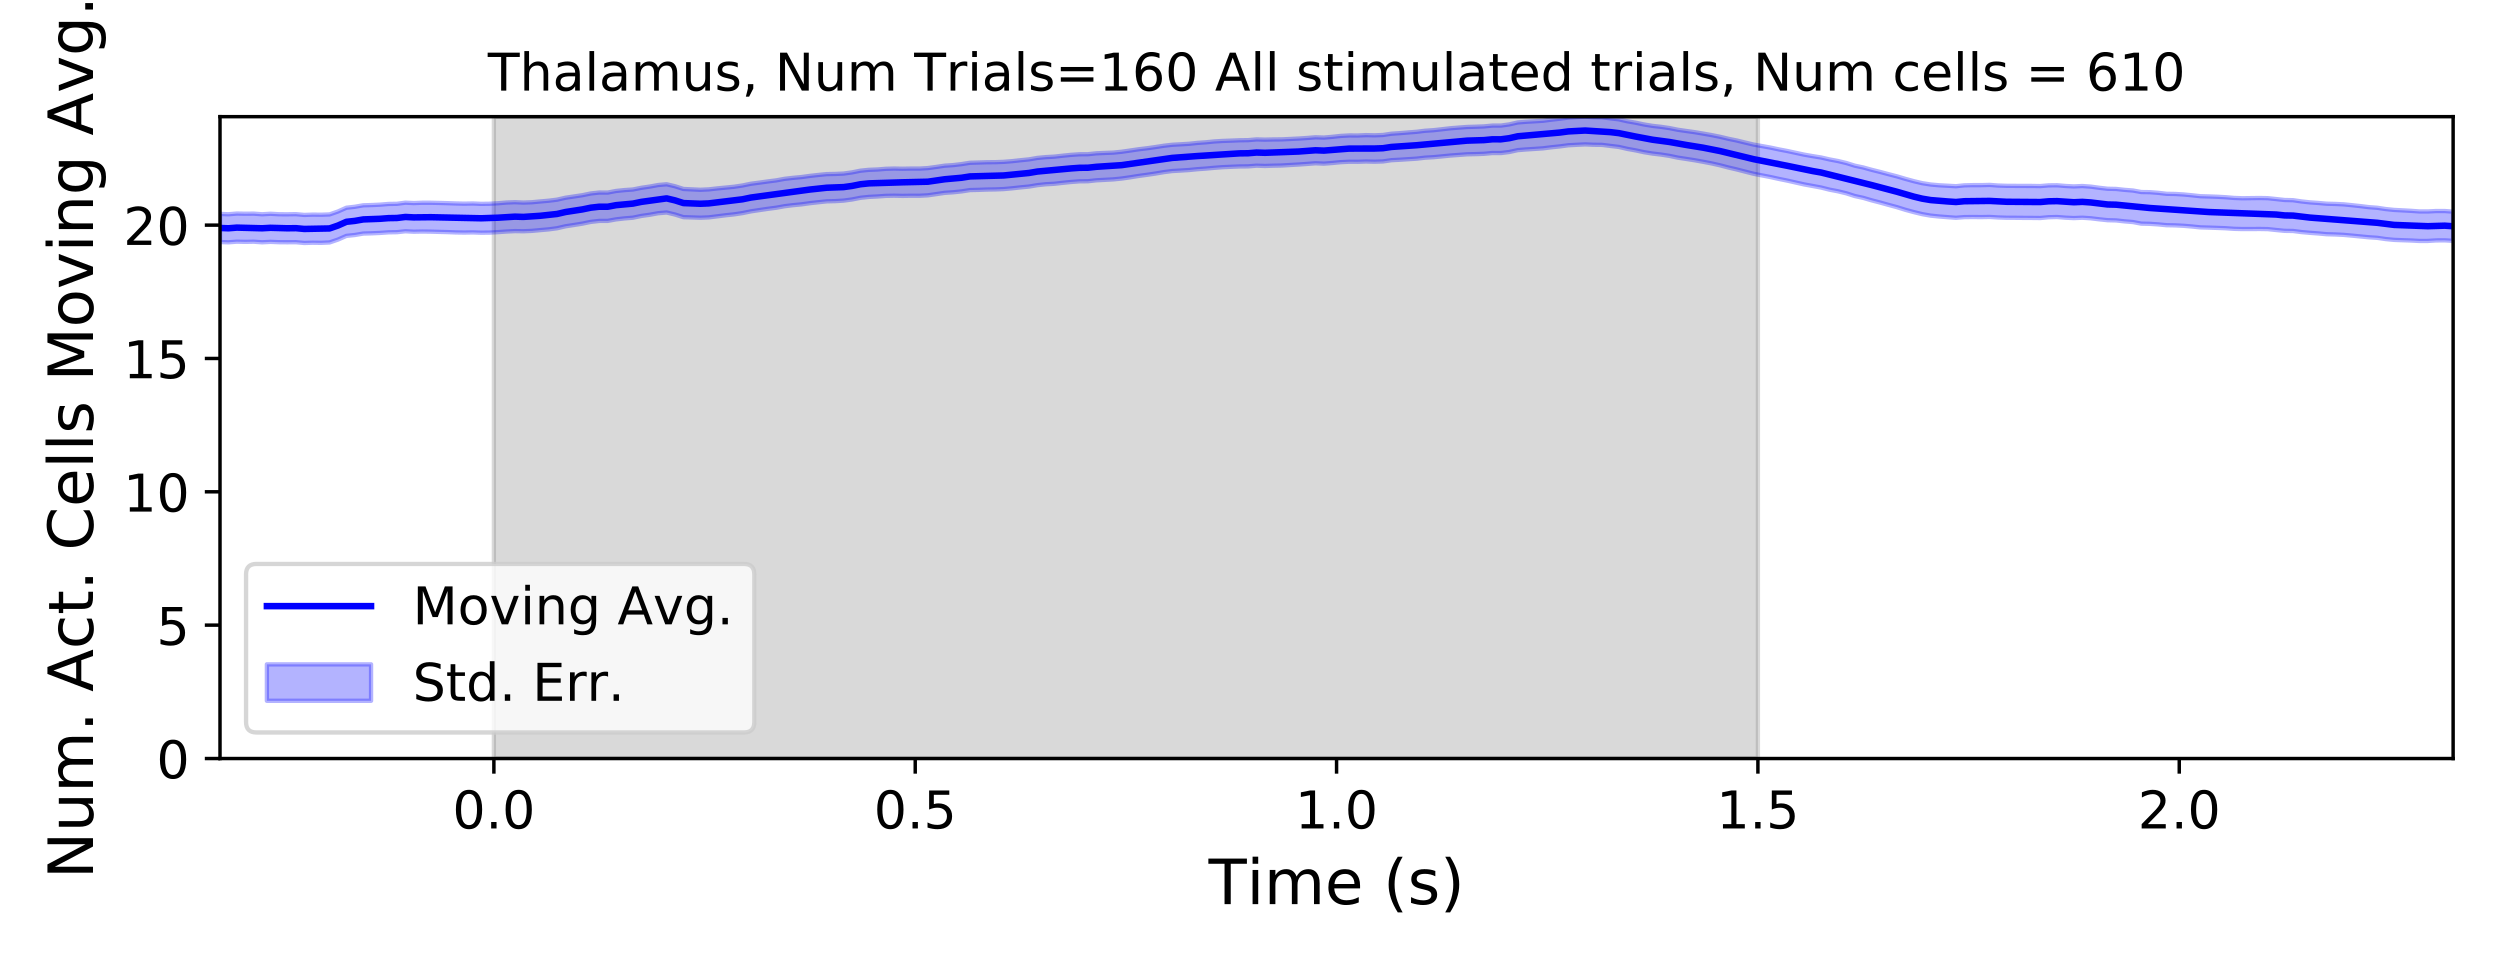 <?xml version="1.0" encoding="utf-8" standalone="no"?>
<!DOCTYPE svg PUBLIC "-//W3C//DTD SVG 1.1//EN"
  "http://www.w3.org/Graphics/SVG/1.1/DTD/svg11.dtd">
<!-- Created with matplotlib (https://matplotlib.org/) -->
<svg height="223.2pt" version="1.1" viewBox="0 0 576 223.2" width="576pt" xmlns="http://www.w3.org/2000/svg" xmlns:xlink="http://www.w3.org/1999/xlink">
 <defs>
  <style type="text/css">
*{stroke-linecap:butt;stroke-linejoin:round;}
  </style>
 </defs>
 <g id="figure_1">
  <g id="patch_1">
   <path d="M 0 223.2 
L 576 223.2 
L 576 0 
L 0 0 
z
" style="fill:#ffffff;"/>
  </g>
  <g id="axes_1">
   <g id="patch_2">
    <path d="M 50.69 174.76 
L 565.2 174.76 
L 565.2 26.88 
L 50.69 26.88 
z
" style="fill:#ffffff;"/>
   </g>
   <g id="PolyCollection_1">
    <defs>
     <path d="M 113.79 -48.44 
L 113.79 -196.32 
L 405.022 -196.32 
L 405.022 -48.44 
L 405.022 -48.44 
L 113.79 -48.44 
z
" id="mb8260c39aa" style="stroke:#808080;stroke-opacity:0.3;"/>
    </defs>
    <g clip-path="url(#p4aa9db314b)">
     <use style="fill:#808080;fill-opacity:0.3;stroke:#808080;stroke-opacity:0.3;" x="0" xlink:href="#mb8260c39aa" y="223.2"/>
    </g>
   </g>
   <g id="PolyCollection_2">
    <defs>
     <path d="M 50.69 -173.914 
L 50.69 -167.435 
L 52.632 -167.37 
L 54.573 -167.52 
L 56.515 -167.475 
L 58.456 -167.513 
L 60.398 -167.374 
L 62.339 -167.477 
L 64.281 -167.397 
L 66.222 -167.381 
L 68.164 -167.398 
L 70.105 -167.218 
L 72.047 -167.277 
L 73.989 -167.249 
L 75.93 -167.337 
L 77.872 -168.002 
L 79.813 -168.852 
L 81.755 -169.055 
L 83.696 -169.389 
L 85.638 -169.445 
L 87.579 -169.534 
L 89.521 -169.672 
L 91.462 -169.707 
L 93.404 -169.917 
L 95.346 -169.815 
L 97.287 -169.855 
L 99.229 -169.828 
L 101.17 -169.774 
L 103.112 -169.725 
L 105.053 -169.647 
L 106.995 -169.617 
L 108.936 -169.653 
L 110.878 -169.583 
L 112.82 -169.609 
L 114.761 -169.719 
L 116.703 -169.854 
L 118.644 -169.953 
L 120.586 -169.92 
L 122.527 -170.002 
L 124.469 -170.182 
L 126.41 -170.355 
L 128.352 -170.61 
L 130.293 -171.062 
L 132.235 -171.361 
L 134.177 -171.675 
L 136.118 -172.076 
L 138.06 -172.3 
L 140.001 -172.304 
L 141.943 -172.66 
L 143.884 -172.88 
L 145.826 -173.04 
L 147.767 -173.446 
L 149.709 -173.721 
L 151.65 -174.076 
L 153.592 -174.237 
L 155.534 -173.772 
L 157.475 -173.161 
L 159.417 -173.103 
L 161.358 -173.035 
L 163.3 -173.113 
L 165.241 -173.355 
L 167.183 -173.601 
L 169.124 -173.811 
L 171.066 -174.102 
L 173.007 -174.503 
L 174.949 -174.795 
L 176.891 -175.082 
L 178.832 -175.337 
L 180.774 -175.689 
L 182.715 -175.929 
L 184.657 -176.116 
L 186.598 -176.387 
L 188.54 -176.604 
L 190.481 -176.812 
L 192.423 -176.86 
L 194.364 -176.976 
L 196.306 -177.241 
L 198.248 -177.625 
L 200.189 -177.832 
L 202.131 -177.929 
L 204.072 -178.07 
L 206.014 -178.108 
L 207.955 -178.068 
L 209.897 -178.099 
L 211.838 -178.092 
L 213.78 -178.198 
L 215.722 -178.479 
L 217.663 -178.767 
L 219.605 -178.9 
L 221.546 -179.104 
L 223.488 -179.407 
L 225.429 -179.454 
L 227.371 -179.527 
L 229.312 -179.557 
L 231.254 -179.636 
L 233.195 -179.814 
L 235.137 -180.028 
L 237.079 -180.215 
L 239.02 -180.539 
L 240.962 -180.75 
L 242.903 -180.856 
L 244.845 -181.076 
L 246.786 -181.274 
L 248.728 -181.422 
L 250.669 -181.444 
L 252.611 -181.659 
L 254.552 -181.763 
L 256.494 -181.868 
L 258.436 -182.065 
L 260.377 -182.345 
L 262.319 -182.659 
L 264.26 -182.922 
L 266.202 -183.21 
L 268.143 -183.542 
L 270.085 -183.794 
L 272.026 -183.903 
L 273.968 -184.026 
L 275.909 -184.22 
L 277.851 -184.358 
L 279.793 -184.536 
L 281.734 -184.683 
L 283.676 -184.769 
L 285.617 -184.849 
L 287.559 -184.867 
L 289.5 -185.027 
L 291.442 -184.961 
L 293.383 -185.024 
L 295.325 -185.065 
L 297.266 -185.185 
L 299.208 -185.295 
L 301.15 -185.432 
L 303.091 -185.583 
L 305.033 -185.496 
L 306.974 -185.646 
L 308.916 -185.837 
L 310.857 -185.936 
L 312.799 -185.922 
L 314.74 -185.99 
L 316.682 -185.939 
L 318.624 -186.003 
L 320.565 -186.291 
L 322.507 -186.393 
L 324.448 -186.52 
L 326.39 -186.645 
L 328.331 -186.867 
L 330.273 -186.983 
L 332.214 -187.167 
L 334.156 -187.361 
L 336.097 -187.503 
L 338.039 -187.65 
L 339.981 -187.691 
L 341.922 -187.763 
L 343.864 -187.948 
L 345.805 -187.936 
L 347.747 -188.182 
L 349.688 -188.61 
L 351.63 -188.767 
L 353.571 -188.889 
L 355.513 -189.023 
L 357.454 -189.268 
L 359.396 -189.47 
L 361.338 -189.73 
L 363.279 -189.836 
L 365.221 -189.931 
L 367.162 -189.843 
L 369.104 -189.823 
L 371.045 -189.577 
L 372.987 -189.344 
L 374.928 -188.897 
L 376.87 -188.548 
L 378.811 -188.131 
L 380.753 -187.817 
L 382.695 -187.588 
L 384.636 -187.286 
L 386.578 -186.876 
L 388.519 -186.58 
L 390.461 -186.276 
L 392.402 -185.924 
L 394.344 -185.549 
L 396.285 -185.116 
L 398.227 -184.606 
L 400.168 -184.154 
L 402.11 -183.651 
L 404.052 -183.158 
L 405.993 -182.78 
L 407.935 -182.402 
L 409.876 -181.973 
L 411.818 -181.579 
L 413.759 -181.142 
L 415.701 -180.704 
L 417.642 -180.351 
L 419.584 -179.988 
L 421.526 -179.501 
L 423.467 -179.13 
L 425.409 -178.657 
L 427.35 -178.033 
L 429.292 -177.609 
L 431.233 -177.04 
L 433.175 -176.535 
L 435.116 -175.995 
L 437.058 -175.471 
L 438.999 -174.863 
L 440.941 -174.335 
L 442.883 -173.86 
L 444.824 -173.519 
L 446.766 -173.319 
L 448.707 -173.168 
L 450.649 -173.02 
L 452.59 -173.175 
L 454.532 -173.2 
L 456.473 -173.179 
L 458.415 -173.216 
L 460.356 -173.095 
L 462.298 -173.029 
L 464.24 -173.021 
L 466.181 -173.002 
L 468.123 -172.991 
L 470.064 -172.969 
L 472.006 -173.148 
L 473.947 -173.199 
L 475.889 -173.042 
L 477.83 -172.955 
L 479.772 -173.035 
L 481.713 -172.907 
L 483.655 -172.673 
L 485.597 -172.465 
L 487.538 -172.415 
L 489.48 -172.201 
L 491.421 -172.042 
L 493.363 -171.673 
L 495.304 -171.63 
L 497.246 -171.5 
L 499.187 -171.312 
L 501.129 -171.275 
L 503.07 -171.177 
L 505.012 -171.015 
L 506.954 -170.813 
L 508.895 -170.757 
L 510.837 -170.691 
L 512.778 -170.615 
L 514.72 -170.478 
L 516.661 -170.426 
L 518.603 -170.426 
L 520.544 -170.445 
L 522.486 -170.411 
L 524.428 -170.205 
L 526.369 -170.014 
L 528.311 -169.983 
L 530.252 -169.733 
L 532.194 -169.557 
L 534.135 -169.415 
L 536.077 -169.234 
L 538.018 -169.179 
L 539.96 -169.087 
L 541.901 -168.91 
L 543.843 -168.721 
L 545.785 -168.53 
L 547.726 -168.403 
L 549.668 -168.119 
L 551.609 -167.93 
L 553.551 -167.854 
L 555.492 -167.788 
L 557.434 -167.681 
L 559.375 -167.688 
L 561.317 -167.809 
L 563.258 -167.826 
L 565.2 -167.71 
L 565.2 -174.432 
L 565.2 -174.432 
L 563.258 -174.581 
L 561.317 -174.584 
L 559.375 -174.479 
L 557.434 -174.485 
L 555.492 -174.626 
L 553.551 -174.732 
L 551.609 -174.833 
L 549.668 -175.033 
L 547.726 -175.328 
L 545.785 -175.473 
L 543.843 -175.712 
L 541.901 -175.924 
L 539.96 -176.124 
L 538.018 -176.215 
L 536.077 -176.266 
L 534.135 -176.441 
L 532.194 -176.577 
L 530.252 -176.791 
L 528.311 -177.077 
L 526.369 -177.121 
L 524.428 -177.335 
L 522.486 -177.541 
L 520.544 -177.579 
L 518.603 -177.55 
L 516.661 -177.523 
L 514.72 -177.597 
L 512.778 -177.762 
L 510.837 -177.869 
L 508.895 -177.939 
L 506.954 -177.996 
L 505.012 -178.209 
L 503.07 -178.398 
L 501.129 -178.513 
L 499.187 -178.548 
L 497.246 -178.774 
L 495.304 -178.925 
L 493.363 -178.953 
L 491.421 -179.306 
L 489.48 -179.458 
L 487.538 -179.668 
L 485.597 -179.713 
L 483.655 -179.936 
L 481.713 -180.202 
L 479.772 -180.342 
L 477.83 -180.251 
L 475.889 -180.351 
L 473.947 -180.516 
L 472.006 -180.492 
L 470.064 -180.327 
L 468.123 -180.361 
L 466.181 -180.363 
L 464.24 -180.377 
L 462.298 -180.391 
L 460.356 -180.454 
L 458.415 -180.599 
L 456.473 -180.545 
L 454.532 -180.546 
L 452.59 -180.498 
L 450.649 -180.296 
L 448.707 -180.409 
L 446.766 -180.514 
L 444.824 -180.69 
L 442.883 -180.996 
L 440.941 -181.457 
L 438.999 -181.989 
L 437.058 -182.567 
L 435.116 -183.07 
L 433.175 -183.588 
L 431.233 -184.075 
L 429.292 -184.613 
L 427.35 -185.026 
L 425.409 -185.635 
L 423.467 -186.102 
L 421.526 -186.467 
L 419.584 -186.913 
L 417.642 -187.226 
L 415.701 -187.568 
L 413.759 -187.985 
L 411.818 -188.402 
L 409.876 -188.774 
L 407.935 -189.19 
L 405.993 -189.538 
L 404.052 -189.888 
L 402.11 -190.349 
L 400.168 -190.823 
L 398.227 -191.223 
L 396.285 -191.687 
L 394.344 -192.076 
L 392.402 -192.422 
L 390.461 -192.748 
L 388.519 -193.02 
L 386.578 -193.303 
L 384.636 -193.692 
L 382.695 -193.979 
L 380.753 -194.196 
L 378.811 -194.516 
L 376.87 -194.926 
L 374.928 -195.261 
L 372.987 -195.706 
L 371.045 -195.937 
L 369.104 -196.185 
L 367.162 -196.206 
L 365.221 -196.32 
L 363.279 -196.224 
L 361.338 -196.114 
L 359.396 -195.85 
L 357.454 -195.631 
L 355.513 -195.379 
L 353.571 -195.256 
L 351.63 -195.146 
L 349.688 -194.989 
L 347.747 -194.54 
L 345.805 -194.265 
L 343.864 -194.267 
L 341.922 -194.077 
L 339.981 -194.005 
L 338.039 -193.947 
L 336.097 -193.803 
L 334.156 -193.646 
L 332.214 -193.419 
L 330.273 -193.204 
L 328.331 -193.074 
L 326.39 -192.834 
L 324.448 -192.682 
L 322.507 -192.522 
L 320.565 -192.392 
L 318.624 -192.097 
L 316.682 -192.022 
L 314.74 -192.068 
L 312.799 -191.978 
L 310.857 -191.993 
L 308.916 -191.885 
L 306.974 -191.674 
L 305.033 -191.503 
L 303.091 -191.57 
L 301.15 -191.408 
L 299.208 -191.28 
L 297.266 -191.183 
L 295.325 -191.088 
L 293.383 -191.073 
L 291.442 -191.028 
L 289.5 -191.083 
L 287.559 -190.911 
L 285.617 -190.883 
L 283.676 -190.801 
L 281.734 -190.731 
L 279.793 -190.612 
L 277.851 -190.416 
L 275.909 -190.279 
L 273.968 -190.07 
L 272.026 -189.954 
L 270.085 -189.845 
L 268.143 -189.618 
L 266.202 -189.315 
L 264.26 -189.039 
L 262.319 -188.806 
L 260.377 -188.518 
L 258.436 -188.237 
L 256.494 -188.038 
L 254.552 -187.964 
L 252.611 -187.878 
L 250.669 -187.669 
L 248.728 -187.655 
L 246.786 -187.523 
L 244.845 -187.325 
L 242.903 -187.107 
L 240.962 -187 
L 239.02 -186.816 
L 237.079 -186.479 
L 235.137 -186.286 
L 233.195 -186.069 
L 231.254 -185.91 
L 229.312 -185.837 
L 227.371 -185.821 
L 225.429 -185.755 
L 223.488 -185.698 
L 221.546 -185.389 
L 219.605 -185.158 
L 217.663 -185.031 
L 215.722 -184.739 
L 213.78 -184.475 
L 211.838 -184.357 
L 209.897 -184.362 
L 207.955 -184.323 
L 206.014 -184.364 
L 204.072 -184.307 
L 202.131 -184.147 
L 200.189 -184.071 
L 198.248 -183.873 
L 196.306 -183.481 
L 194.364 -183.21 
L 192.423 -183.123 
L 190.481 -183.084 
L 188.54 -182.891 
L 186.598 -182.672 
L 184.657 -182.406 
L 182.715 -182.223 
L 180.774 -181.999 
L 178.832 -181.641 
L 176.891 -181.392 
L 174.949 -181.121 
L 173.007 -180.866 
L 171.066 -180.462 
L 169.124 -180.171 
L 167.183 -179.978 
L 165.241 -179.79 
L 163.3 -179.566 
L 161.358 -179.478 
L 159.417 -179.568 
L 157.475 -179.66 
L 155.534 -180.285 
L 153.592 -180.745 
L 151.65 -180.573 
L 149.709 -180.215 
L 147.767 -179.931 
L 145.826 -179.54 
L 143.884 -179.403 
L 141.943 -179.203 
L 140.001 -178.828 
L 138.06 -178.843 
L 136.118 -178.624 
L 134.177 -178.225 
L 132.235 -177.932 
L 130.293 -177.642 
L 128.352 -177.197 
L 126.41 -176.956 
L 124.469 -176.783 
L 122.527 -176.601 
L 120.586 -176.528 
L 118.644 -176.616 
L 116.703 -176.538 
L 114.761 -176.371 
L 112.82 -176.261 
L 110.878 -176.232 
L 108.936 -176.318 
L 106.995 -176.277 
L 105.053 -176.322 
L 103.112 -176.39 
L 101.17 -176.445 
L 99.229 -176.489 
L 97.287 -176.491 
L 95.346 -176.412 
L 93.404 -176.507 
L 91.462 -176.243 
L 89.521 -176.211 
L 87.579 -176.048 
L 85.638 -175.956 
L 83.696 -175.9 
L 81.755 -175.559 
L 79.813 -175.341 
L 77.872 -174.473 
L 75.93 -173.795 
L 73.989 -173.727 
L 72.047 -173.75 
L 70.105 -173.68 
L 68.164 -173.861 
L 66.222 -173.827 
L 64.281 -173.838 
L 62.339 -173.949 
L 60.398 -173.832 
L 58.456 -173.978 
L 56.515 -173.957 
L 54.573 -173.998 
L 52.632 -173.833 
L 50.69 -173.914 
z
" id="m2d5a77f009" style="stroke:#0000ff;stroke-opacity:0.3;"/>
    </defs>
    <g clip-path="url(#p4aa9db314b)">
     <use style="fill:#0000ff;fill-opacity:0.3;stroke:#0000ff;stroke-opacity:0.3;" x="0" xlink:href="#m2d5a77f009" y="223.2"/>
    </g>
   </g>
   <g id="matplotlib.axis_1">
    <g id="xtick_1">
     <g id="line2d_1">
      <defs>
       <path d="M 0 0 
L 0 3.5 
" id="md32559a241" style="stroke:#000000;stroke-width:0.8;"/>
      </defs>
      <g>
       <use style="stroke:#000000;stroke-width:0.8;" x="113.79" xlink:href="#md32559a241" y="174.76"/>
      </g>
     </g>
     <g id="text_1">
      <!-- 0.0 -->
      <defs>
       <path d="M 31.781 66.406 
Q 24.172 66.406 20.328 58.906 
Q 16.5 51.422 16.5 36.375 
Q 16.5 21.391 20.328 13.891 
Q 24.172 6.391 31.781 6.391 
Q 39.453 6.391 43.281 13.891 
Q 47.125 21.391 47.125 36.375 
Q 47.125 51.422 43.281 58.906 
Q 39.453 66.406 31.781 66.406 
z
M 31.781 74.219 
Q 44.047 74.219 50.516 64.516 
Q 56.984 54.828 56.984 36.375 
Q 56.984 17.969 50.516 8.266 
Q 44.047 -1.422 31.781 -1.422 
Q 19.531 -1.422 13.062 8.266 
Q 6.594 17.969 6.594 36.375 
Q 6.594 54.828 13.062 64.516 
Q 19.531 74.219 31.781 74.219 
z
" id="DejaVuSans-48"/>
       <path d="M 10.688 12.406 
L 21 12.406 
L 21 0 
L 10.688 0 
z
" id="DejaVuSans-46"/>
      </defs>
      <g transform="translate(104.248 190.878)scale(0.12 -0.12)">
       <use xlink:href="#DejaVuSans-48"/>
       <use x="63.623" xlink:href="#DejaVuSans-46"/>
       <use x="95.41" xlink:href="#DejaVuSans-48"/>
      </g>
     </g>
    </g>
    <g id="xtick_2">
     <g id="line2d_2">
      <g>
       <use style="stroke:#000000;stroke-width:0.8;" x="210.868" xlink:href="#md32559a241" y="174.76"/>
      </g>
     </g>
     <g id="text_2">
      <!-- 0.5 -->
      <defs>
       <path d="M 10.797 72.906 
L 49.516 72.906 
L 49.516 64.594 
L 19.828 64.594 
L 19.828 46.734 
Q 21.969 47.469 24.109 47.828 
Q 26.266 48.188 28.422 48.188 
Q 40.625 48.188 47.75 41.5 
Q 54.891 34.812 54.891 23.391 
Q 54.891 11.625 47.562 5.094 
Q 40.234 -1.422 26.906 -1.422 
Q 22.312 -1.422 17.547 -0.641 
Q 12.797 0.141 7.719 1.703 
L 7.719 11.625 
Q 12.109 9.234 16.797 8.062 
Q 21.484 6.891 26.703 6.891 
Q 35.156 6.891 40.078 11.328 
Q 45.016 15.766 45.016 23.391 
Q 45.016 31 40.078 35.438 
Q 35.156 39.891 26.703 39.891 
Q 22.75 39.891 18.812 39.016 
Q 14.891 38.141 10.797 36.281 
z
" id="DejaVuSans-53"/>
      </defs>
      <g transform="translate(201.326 190.878)scale(0.12 -0.12)">
       <use xlink:href="#DejaVuSans-48"/>
       <use x="63.623" xlink:href="#DejaVuSans-46"/>
       <use x="95.41" xlink:href="#DejaVuSans-53"/>
      </g>
     </g>
    </g>
    <g id="xtick_3">
     <g id="line2d_3">
      <g>
       <use style="stroke:#000000;stroke-width:0.8;" x="307.945" xlink:href="#md32559a241" y="174.76"/>
      </g>
     </g>
     <g id="text_3">
      <!-- 1.0 -->
      <defs>
       <path d="M 12.406 8.297 
L 28.516 8.297 
L 28.516 63.922 
L 10.984 60.406 
L 10.984 69.391 
L 28.422 72.906 
L 38.281 72.906 
L 38.281 8.297 
L 54.391 8.297 
L 54.391 0 
L 12.406 0 
z
" id="DejaVuSans-49"/>
      </defs>
      <g transform="translate(298.403 190.878)scale(0.12 -0.12)">
       <use xlink:href="#DejaVuSans-49"/>
       <use x="63.623" xlink:href="#DejaVuSans-46"/>
       <use x="95.41" xlink:href="#DejaVuSans-48"/>
      </g>
     </g>
    </g>
    <g id="xtick_4">
     <g id="line2d_4">
      <g>
       <use style="stroke:#000000;stroke-width:0.8;" x="405.022" xlink:href="#md32559a241" y="174.76"/>
      </g>
     </g>
     <g id="text_4">
      <!-- 1.5 -->
      <g transform="translate(395.48 190.878)scale(0.12 -0.12)">
       <use xlink:href="#DejaVuSans-49"/>
       <use x="63.623" xlink:href="#DejaVuSans-46"/>
       <use x="95.41" xlink:href="#DejaVuSans-53"/>
      </g>
     </g>
    </g>
    <g id="xtick_5">
     <g id="line2d_5">
      <g>
       <use style="stroke:#000000;stroke-width:0.8;" x="502.1" xlink:href="#md32559a241" y="174.76"/>
      </g>
     </g>
     <g id="text_5">
      <!-- 2.0 -->
      <defs>
       <path d="M 19.188 8.297 
L 53.609 8.297 
L 53.609 0 
L 7.328 0 
L 7.328 8.297 
Q 12.938 14.109 22.625 23.891 
Q 32.328 33.688 34.812 36.531 
Q 39.547 41.844 41.422 45.531 
Q 43.312 49.219 43.312 52.781 
Q 43.312 58.594 39.234 62.25 
Q 35.156 65.922 28.609 65.922 
Q 23.969 65.922 18.812 64.312 
Q 13.672 62.703 7.812 59.422 
L 7.812 69.391 
Q 13.766 71.781 18.938 73 
Q 24.125 74.219 28.422 74.219 
Q 39.75 74.219 46.484 68.547 
Q 53.219 62.891 53.219 53.422 
Q 53.219 48.922 51.531 44.891 
Q 49.859 40.875 45.406 35.406 
Q 44.188 33.984 37.641 27.219 
Q 31.109 20.453 19.188 8.297 
z
" id="DejaVuSans-50"/>
      </defs>
      <g transform="translate(492.558 190.878)scale(0.12 -0.12)">
       <use xlink:href="#DejaVuSans-50"/>
       <use x="63.623" xlink:href="#DejaVuSans-46"/>
       <use x="95.41" xlink:href="#DejaVuSans-48"/>
      </g>
     </g>
    </g>
    <g id="text_6">
     <!-- Time (s) -->
     <defs>
      <path d="M -0.297 72.906 
L 61.375 72.906 
L 61.375 64.594 
L 35.5 64.594 
L 35.5 0 
L 25.594 0 
L 25.594 64.594 
L -0.297 64.594 
z
" id="DejaVuSans-84"/>
      <path d="M 9.422 54.688 
L 18.406 54.688 
L 18.406 0 
L 9.422 0 
z
M 9.422 75.984 
L 18.406 75.984 
L 18.406 64.594 
L 9.422 64.594 
z
" id="DejaVuSans-105"/>
      <path d="M 52 44.188 
Q 55.375 50.25 60.062 53.125 
Q 64.75 56 71.094 56 
Q 79.641 56 84.281 50.016 
Q 88.922 44.047 88.922 33.016 
L 88.922 0 
L 79.891 0 
L 79.891 32.719 
Q 79.891 40.578 77.094 44.375 
Q 74.312 48.188 68.609 48.188 
Q 61.625 48.188 57.562 43.547 
Q 53.516 38.922 53.516 30.906 
L 53.516 0 
L 44.484 0 
L 44.484 32.719 
Q 44.484 40.625 41.703 44.406 
Q 38.922 48.188 33.109 48.188 
Q 26.219 48.188 22.156 43.531 
Q 18.109 38.875 18.109 30.906 
L 18.109 0 
L 9.078 0 
L 9.078 54.688 
L 18.109 54.688 
L 18.109 46.188 
Q 21.188 51.219 25.484 53.609 
Q 29.781 56 35.688 56 
Q 41.656 56 45.828 52.969 
Q 50 49.953 52 44.188 
z
" id="DejaVuSans-109"/>
      <path d="M 56.203 29.594 
L 56.203 25.203 
L 14.891 25.203 
Q 15.484 15.922 20.484 11.062 
Q 25.484 6.203 34.422 6.203 
Q 39.594 6.203 44.453 7.469 
Q 49.312 8.734 54.109 11.281 
L 54.109 2.781 
Q 49.266 0.734 44.188 -0.344 
Q 39.109 -1.422 33.891 -1.422 
Q 20.797 -1.422 13.156 6.188 
Q 5.516 13.812 5.516 26.812 
Q 5.516 40.234 12.766 48.109 
Q 20.016 56 32.328 56 
Q 43.359 56 49.781 48.891 
Q 56.203 41.797 56.203 29.594 
z
M 47.219 32.234 
Q 47.125 39.594 43.094 43.984 
Q 39.062 48.391 32.422 48.391 
Q 24.906 48.391 20.391 44.141 
Q 15.875 39.891 15.188 32.172 
z
" id="DejaVuSans-101"/>
      <path id="DejaVuSans-32"/>
      <path d="M 31 75.875 
Q 24.469 64.656 21.281 53.656 
Q 18.109 42.672 18.109 31.391 
Q 18.109 20.125 21.312 9.062 
Q 24.516 -2 31 -13.188 
L 23.188 -13.188 
Q 15.875 -1.703 12.234 9.375 
Q 8.594 20.453 8.594 31.391 
Q 8.594 42.281 12.203 53.312 
Q 15.828 64.359 23.188 75.875 
z
" id="DejaVuSans-40"/>
      <path d="M 44.281 53.078 
L 44.281 44.578 
Q 40.484 46.531 36.375 47.5 
Q 32.281 48.484 27.875 48.484 
Q 21.188 48.484 17.844 46.438 
Q 14.5 44.391 14.5 40.281 
Q 14.5 37.156 16.891 35.375 
Q 19.281 33.594 26.516 31.984 
L 29.594 31.297 
Q 39.156 29.25 43.188 25.516 
Q 47.219 21.781 47.219 15.094 
Q 47.219 7.469 41.188 3.016 
Q 35.156 -1.422 24.609 -1.422 
Q 20.219 -1.422 15.453 -0.562 
Q 10.688 0.297 5.422 2 
L 5.422 11.281 
Q 10.406 8.688 15.234 7.391 
Q 20.062 6.109 24.812 6.109 
Q 31.156 6.109 34.562 8.281 
Q 37.984 10.453 37.984 14.406 
Q 37.984 18.062 35.516 20.016 
Q 33.062 21.969 24.703 23.781 
L 21.578 24.516 
Q 13.234 26.266 9.516 29.906 
Q 5.812 33.547 5.812 39.891 
Q 5.812 47.609 11.281 51.797 
Q 16.75 56 26.812 56 
Q 31.781 56 36.172 55.266 
Q 40.578 54.547 44.281 53.078 
z
" id="DejaVuSans-115"/>
      <path d="M 8.016 75.875 
L 15.828 75.875 
Q 23.141 64.359 26.781 53.312 
Q 30.422 42.281 30.422 31.391 
Q 30.422 20.453 26.781 9.375 
Q 23.141 -1.703 15.828 -13.188 
L 8.016 -13.188 
Q 14.5 -2 17.703 9.062 
Q 20.906 20.125 20.906 31.391 
Q 20.906 42.672 17.703 53.656 
Q 14.5 64.656 8.016 75.875 
z
" id="DejaVuSans-41"/>
     </defs>
     <g transform="translate(278.45 208.315)scale(0.144 -0.144)">
      <use xlink:href="#DejaVuSans-84"/>
      <use x="61.037" xlink:href="#DejaVuSans-105"/>
      <use x="88.82" xlink:href="#DejaVuSans-109"/>
      <use x="186.232" xlink:href="#DejaVuSans-101"/>
      <use x="247.756" xlink:href="#DejaVuSans-32"/>
      <use x="279.543" xlink:href="#DejaVuSans-40"/>
      <use x="318.557" xlink:href="#DejaVuSans-115"/>
      <use x="370.656" xlink:href="#DejaVuSans-41"/>
     </g>
    </g>
   </g>
   <g id="matplotlib.axis_2">
    <g id="ytick_1">
     <g id="line2d_6">
      <defs>
       <path d="M 0 0 
L -3.5 0 
" id="madea5704c3" style="stroke:#000000;stroke-width:0.8;"/>
      </defs>
      <g>
       <use style="stroke:#000000;stroke-width:0.8;" x="50.69" xlink:href="#madea5704c3" y="174.76"/>
      </g>
     </g>
     <g id="text_7">
      <!-- 0 -->
      <g transform="translate(36.055 179.319)scale(0.12 -0.12)">
       <use xlink:href="#DejaVuSans-48"/>
      </g>
     </g>
    </g>
    <g id="ytick_2">
     <g id="line2d_7">
      <g>
       <use style="stroke:#000000;stroke-width:0.8;" x="50.69" xlink:href="#madea5704c3" y="144.037"/>
      </g>
     </g>
     <g id="text_8">
      <!-- 5 -->
      <g transform="translate(36.055 148.596)scale(0.12 -0.12)">
       <use xlink:href="#DejaVuSans-53"/>
      </g>
     </g>
    </g>
    <g id="ytick_3">
     <g id="line2d_8">
      <g>
       <use style="stroke:#000000;stroke-width:0.8;" x="50.69" xlink:href="#madea5704c3" y="113.314"/>
      </g>
     </g>
     <g id="text_9">
      <!-- 10 -->
      <g transform="translate(28.42 117.873)scale(0.12 -0.12)">
       <use xlink:href="#DejaVuSans-49"/>
       <use x="63.623" xlink:href="#DejaVuSans-48"/>
      </g>
     </g>
    </g>
    <g id="ytick_4">
     <g id="line2d_9">
      <g>
       <use style="stroke:#000000;stroke-width:0.8;" x="50.69" xlink:href="#madea5704c3" y="82.591"/>
      </g>
     </g>
     <g id="text_10">
      <!-- 15 -->
      <g transform="translate(28.42 87.151)scale(0.12 -0.12)">
       <use xlink:href="#DejaVuSans-49"/>
       <use x="63.623" xlink:href="#DejaVuSans-53"/>
      </g>
     </g>
    </g>
    <g id="ytick_5">
     <g id="line2d_10">
      <g>
       <use style="stroke:#000000;stroke-width:0.8;" x="50.69" xlink:href="#madea5704c3" y="51.869"/>
      </g>
     </g>
     <g id="text_11">
      <!-- 20 -->
      <g transform="translate(28.42 56.428)scale(0.12 -0.12)">
       <use xlink:href="#DejaVuSans-50"/>
       <use x="63.623" xlink:href="#DejaVuSans-48"/>
      </g>
     </g>
    </g>
    <g id="text_12">
     <!-- Num. Act. Cells Moving Avg. -->
     <defs>
      <path d="M 9.812 72.906 
L 23.094 72.906 
L 55.422 11.922 
L 55.422 72.906 
L 64.984 72.906 
L 64.984 0 
L 51.703 0 
L 19.391 60.984 
L 19.391 0 
L 9.812 0 
z
" id="DejaVuSans-78"/>
      <path d="M 8.5 21.578 
L 8.5 54.688 
L 17.484 54.688 
L 17.484 21.922 
Q 17.484 14.156 20.5 10.266 
Q 23.531 6.391 29.594 6.391 
Q 36.859 6.391 41.078 11.031 
Q 45.312 15.672 45.312 23.688 
L 45.312 54.688 
L 54.297 54.688 
L 54.297 0 
L 45.312 0 
L 45.312 8.406 
Q 42.047 3.422 37.719 1 
Q 33.406 -1.422 27.688 -1.422 
Q 18.266 -1.422 13.375 4.438 
Q 8.5 10.297 8.5 21.578 
z
M 31.109 56 
z
" id="DejaVuSans-117"/>
      <path d="M 34.188 63.188 
L 20.797 26.906 
L 47.609 26.906 
z
M 28.609 72.906 
L 39.797 72.906 
L 67.578 0 
L 57.328 0 
L 50.688 18.703 
L 17.828 18.703 
L 11.188 0 
L 0.781 0 
z
" id="DejaVuSans-65"/>
      <path d="M 48.781 52.594 
L 48.781 44.188 
Q 44.969 46.297 41.141 47.344 
Q 37.312 48.391 33.406 48.391 
Q 24.656 48.391 19.812 42.844 
Q 14.984 37.312 14.984 27.297 
Q 14.984 17.281 19.812 11.734 
Q 24.656 6.203 33.406 6.203 
Q 37.312 6.203 41.141 7.25 
Q 44.969 8.297 48.781 10.406 
L 48.781 2.094 
Q 45.016 0.344 40.984 -0.531 
Q 36.969 -1.422 32.422 -1.422 
Q 20.062 -1.422 12.781 6.344 
Q 5.516 14.109 5.516 27.297 
Q 5.516 40.672 12.859 48.328 
Q 20.219 56 33.016 56 
Q 37.156 56 41.109 55.141 
Q 45.062 54.297 48.781 52.594 
z
" id="DejaVuSans-99"/>
      <path d="M 18.312 70.219 
L 18.312 54.688 
L 36.812 54.688 
L 36.812 47.703 
L 18.312 47.703 
L 18.312 18.016 
Q 18.312 11.328 20.141 9.422 
Q 21.969 7.516 27.594 7.516 
L 36.812 7.516 
L 36.812 0 
L 27.594 0 
Q 17.188 0 13.234 3.875 
Q 9.281 7.766 9.281 18.016 
L 9.281 47.703 
L 2.688 47.703 
L 2.688 54.688 
L 9.281 54.688 
L 9.281 70.219 
z
" id="DejaVuSans-116"/>
      <path d="M 64.406 67.281 
L 64.406 56.891 
Q 59.422 61.531 53.781 63.812 
Q 48.141 66.109 41.797 66.109 
Q 29.297 66.109 22.656 58.469 
Q 16.016 50.828 16.016 36.375 
Q 16.016 21.969 22.656 14.328 
Q 29.297 6.688 41.797 6.688 
Q 48.141 6.688 53.781 8.984 
Q 59.422 11.281 64.406 15.922 
L 64.406 5.609 
Q 59.234 2.094 53.438 0.328 
Q 47.656 -1.422 41.219 -1.422 
Q 24.656 -1.422 15.125 8.703 
Q 5.609 18.844 5.609 36.375 
Q 5.609 53.953 15.125 64.078 
Q 24.656 74.219 41.219 74.219 
Q 47.75 74.219 53.531 72.484 
Q 59.328 70.75 64.406 67.281 
z
" id="DejaVuSans-67"/>
      <path d="M 9.422 75.984 
L 18.406 75.984 
L 18.406 0 
L 9.422 0 
z
" id="DejaVuSans-108"/>
      <path d="M 9.812 72.906 
L 24.516 72.906 
L 43.109 23.297 
L 61.812 72.906 
L 76.516 72.906 
L 76.516 0 
L 66.891 0 
L 66.891 64.016 
L 48.094 14.016 
L 38.188 14.016 
L 19.391 64.016 
L 19.391 0 
L 9.812 0 
z
" id="DejaVuSans-77"/>
      <path d="M 30.609 48.391 
Q 23.391 48.391 19.188 42.75 
Q 14.984 37.109 14.984 27.297 
Q 14.984 17.484 19.156 11.844 
Q 23.344 6.203 30.609 6.203 
Q 37.797 6.203 41.984 11.859 
Q 46.188 17.531 46.188 27.297 
Q 46.188 37.016 41.984 42.703 
Q 37.797 48.391 30.609 48.391 
z
M 30.609 56 
Q 42.328 56 49.016 48.375 
Q 55.719 40.766 55.719 27.297 
Q 55.719 13.875 49.016 6.219 
Q 42.328 -1.422 30.609 -1.422 
Q 18.844 -1.422 12.172 6.219 
Q 5.516 13.875 5.516 27.297 
Q 5.516 40.766 12.172 48.375 
Q 18.844 56 30.609 56 
z
" id="DejaVuSans-111"/>
      <path d="M 2.984 54.688 
L 12.5 54.688 
L 29.594 8.797 
L 46.688 54.688 
L 56.203 54.688 
L 35.688 0 
L 23.484 0 
z
" id="DejaVuSans-118"/>
      <path d="M 54.891 33.016 
L 54.891 0 
L 45.906 0 
L 45.906 32.719 
Q 45.906 40.484 42.875 44.328 
Q 39.844 48.188 33.797 48.188 
Q 26.516 48.188 22.312 43.547 
Q 18.109 38.922 18.109 30.906 
L 18.109 0 
L 9.078 0 
L 9.078 54.688 
L 18.109 54.688 
L 18.109 46.188 
Q 21.344 51.125 25.703 53.562 
Q 30.078 56 35.797 56 
Q 45.219 56 50.047 50.172 
Q 54.891 44.344 54.891 33.016 
z
" id="DejaVuSans-110"/>
      <path d="M 45.406 27.984 
Q 45.406 37.75 41.375 43.109 
Q 37.359 48.484 30.078 48.484 
Q 22.859 48.484 18.828 43.109 
Q 14.797 37.75 14.797 27.984 
Q 14.797 18.266 18.828 12.891 
Q 22.859 7.516 30.078 7.516 
Q 37.359 7.516 41.375 12.891 
Q 45.406 18.266 45.406 27.984 
z
M 54.391 6.781 
Q 54.391 -7.172 48.188 -13.984 
Q 42 -20.797 29.203 -20.797 
Q 24.469 -20.797 20.266 -20.094 
Q 16.062 -19.391 12.109 -17.922 
L 12.109 -9.188 
Q 16.062 -11.328 19.922 -12.344 
Q 23.781 -13.375 27.781 -13.375 
Q 36.625 -13.375 41.016 -8.766 
Q 45.406 -4.156 45.406 5.172 
L 45.406 9.625 
Q 42.625 4.781 38.281 2.391 
Q 33.938 0 27.875 0 
Q 17.828 0 11.672 7.656 
Q 5.516 15.328 5.516 27.984 
Q 5.516 40.672 11.672 48.328 
Q 17.828 56 27.875 56 
Q 33.938 56 38.281 53.609 
Q 42.625 51.219 45.406 46.391 
L 45.406 54.688 
L 54.391 54.688 
z
" id="DejaVuSans-103"/>
     </defs>
     <g transform="translate(21.425 202.481)rotate(-90)scale(0.144 -0.144)">
      <use xlink:href="#DejaVuSans-78"/>
      <use x="74.805" xlink:href="#DejaVuSans-117"/>
      <use x="138.184" xlink:href="#DejaVuSans-109"/>
      <use x="235.596" xlink:href="#DejaVuSans-46"/>
      <use x="267.383" xlink:href="#DejaVuSans-32"/>
      <use x="299.17" xlink:href="#DejaVuSans-65"/>
      <use x="367.562" xlink:href="#DejaVuSans-99"/>
      <use x="422.543" xlink:href="#DejaVuSans-116"/>
      <use x="461.752" xlink:href="#DejaVuSans-46"/>
      <use x="493.539" xlink:href="#DejaVuSans-32"/>
      <use x="525.326" xlink:href="#DejaVuSans-67"/>
      <use x="595.15" xlink:href="#DejaVuSans-101"/>
      <use x="656.674" xlink:href="#DejaVuSans-108"/>
      <use x="684.457" xlink:href="#DejaVuSans-108"/>
      <use x="712.24" xlink:href="#DejaVuSans-115"/>
      <use x="764.34" xlink:href="#DejaVuSans-32"/>
      <use x="796.127" xlink:href="#DejaVuSans-77"/>
      <use x="882.406" xlink:href="#DejaVuSans-111"/>
      <use x="943.588" xlink:href="#DejaVuSans-118"/>
      <use x="1002.768" xlink:href="#DejaVuSans-105"/>
      <use x="1030.551" xlink:href="#DejaVuSans-110"/>
      <use x="1093.93" xlink:href="#DejaVuSans-103"/>
      <use x="1157.406" xlink:href="#DejaVuSans-32"/>
      <use x="1189.193" xlink:href="#DejaVuSans-65"/>
      <use x="1257.523" xlink:href="#DejaVuSans-118"/>
      <use x="1316.703" xlink:href="#DejaVuSans-103"/>
      <use x="1380.18" xlink:href="#DejaVuSans-46"/>
     </g>
    </g>
   </g>
   <g id="line2d_11">
    <path clip-path="url(#p4aa9db314b)" d="M 50.69 52.525 
L 52.632 52.598 
L 54.573 52.441 
L 60.398 52.597 
L 62.339 52.487 
L 66.222 52.596 
L 68.164 52.57 
L 70.105 52.751 
L 75.93 52.634 
L 77.872 51.963 
L 79.813 51.103 
L 81.755 50.893 
L 83.696 50.555 
L 87.579 50.409 
L 89.521 50.259 
L 91.462 50.225 
L 93.404 49.988 
L 95.346 50.087 
L 99.229 50.042 
L 110.878 50.292 
L 114.761 50.155 
L 118.644 49.916 
L 120.586 49.976 
L 124.469 49.717 
L 128.352 49.297 
L 130.293 48.848 
L 134.177 48.25 
L 136.118 47.85 
L 138.06 47.629 
L 140.001 47.634 
L 141.943 47.269 
L 145.826 46.91 
L 147.767 46.511 
L 153.592 45.709 
L 155.534 46.171 
L 157.475 46.79 
L 161.358 46.943 
L 163.3 46.861 
L 171.066 45.918 
L 173.007 45.516 
L 186.598 43.67 
L 190.481 43.252 
L 194.364 43.107 
L 196.306 42.839 
L 198.248 42.451 
L 200.189 42.249 
L 207.955 42.005 
L 213.78 41.864 
L 217.663 41.301 
L 221.546 40.953 
L 223.488 40.647 
L 231.254 40.427 
L 237.079 39.853 
L 239.02 39.523 
L 246.786 38.802 
L 248.728 38.662 
L 250.669 38.643 
L 252.611 38.431 
L 258.436 38.049 
L 270.085 36.38 
L 275.909 35.95 
L 285.617 35.334 
L 287.559 35.311 
L 289.5 35.145 
L 291.442 35.205 
L 299.208 34.913 
L 303.091 34.624 
L 305.033 34.7 
L 310.857 34.236 
L 316.682 34.219 
L 318.624 34.15 
L 320.565 33.858 
L 326.39 33.461 
L 330.273 33.107 
L 338.039 32.402 
L 341.922 32.28 
L 343.864 32.093 
L 345.805 32.099 
L 347.747 31.839 
L 349.688 31.4 
L 359.396 30.54 
L 361.338 30.278 
L 365.221 30.075 
L 371.045 30.443 
L 372.987 30.675 
L 376.87 31.463 
L 380.753 32.194 
L 384.636 32.711 
L 388.519 33.4 
L 392.402 34.027 
L 396.285 34.798 
L 404.052 36.677 
L 411.818 38.209 
L 417.642 39.411 
L 419.584 39.749 
L 431.233 42.642 
L 437.058 44.181 
L 440.941 45.304 
L 442.883 45.772 
L 444.824 46.096 
L 448.707 46.411 
L 450.649 46.542 
L 452.59 46.363 
L 458.415 46.292 
L 462.298 46.49 
L 470.064 46.552 
L 472.006 46.38 
L 473.947 46.342 
L 477.83 46.597 
L 479.772 46.511 
L 481.713 46.646 
L 485.597 47.111 
L 487.538 47.158 
L 495.304 47.923 
L 508.895 48.852 
L 524.428 49.43 
L 526.369 49.633 
L 528.311 49.67 
L 532.194 50.133 
L 547.726 51.335 
L 551.609 51.819 
L 559.375 52.116 
L 563.258 51.996 
L 565.2 52.129 
L 565.2 52.129 
" style="fill:none;stroke:#0000ff;stroke-linecap:square;stroke-width:1.5;"/>
   </g>
   <g id="patch_3">
    <path d="M 50.69 174.76 
L 50.69 26.88 
" style="fill:none;stroke:#000000;stroke-linecap:square;stroke-linejoin:miter;stroke-width:0.8;"/>
   </g>
   <g id="patch_4">
    <path d="M 565.2 174.76 
L 565.2 26.88 
" style="fill:none;stroke:#000000;stroke-linecap:square;stroke-linejoin:miter;stroke-width:0.8;"/>
   </g>
   <g id="patch_5">
    <path d="M 50.69 174.76 
L 565.2 174.76 
" style="fill:none;stroke:#000000;stroke-linecap:square;stroke-linejoin:miter;stroke-width:0.8;"/>
   </g>
   <g id="patch_6">
    <path d="M 50.69 26.88 
L 565.2 26.88 
" style="fill:none;stroke:#000000;stroke-linecap:square;stroke-linejoin:miter;stroke-width:0.8;"/>
   </g>
   <g id="text_13">
    <!-- Thalamus, Num Trials=160 All stimulated trials, Num cells = 610 -->
    <defs>
     <path d="M 54.891 33.016 
L 54.891 0 
L 45.906 0 
L 45.906 32.719 
Q 45.906 40.484 42.875 44.328 
Q 39.844 48.188 33.797 48.188 
Q 26.516 48.188 22.312 43.547 
Q 18.109 38.922 18.109 30.906 
L 18.109 0 
L 9.078 0 
L 9.078 75.984 
L 18.109 75.984 
L 18.109 46.188 
Q 21.344 51.125 25.703 53.562 
Q 30.078 56 35.797 56 
Q 45.219 56 50.047 50.172 
Q 54.891 44.344 54.891 33.016 
z
" id="DejaVuSans-104"/>
     <path d="M 34.281 27.484 
Q 23.391 27.484 19.188 25 
Q 14.984 22.516 14.984 16.5 
Q 14.984 11.719 18.141 8.906 
Q 21.297 6.109 26.703 6.109 
Q 34.188 6.109 38.703 11.406 
Q 43.219 16.703 43.219 25.484 
L 43.219 27.484 
z
M 52.203 31.203 
L 52.203 0 
L 43.219 0 
L 43.219 8.297 
Q 40.141 3.328 35.547 0.953 
Q 30.953 -1.422 24.312 -1.422 
Q 15.922 -1.422 10.953 3.297 
Q 6 8.016 6 15.922 
Q 6 25.141 12.172 29.828 
Q 18.359 34.516 30.609 34.516 
L 43.219 34.516 
L 43.219 35.406 
Q 43.219 41.609 39.141 45 
Q 35.062 48.391 27.688 48.391 
Q 23 48.391 18.547 47.266 
Q 14.109 46.141 10.016 43.891 
L 10.016 52.203 
Q 14.938 54.109 19.578 55.047 
Q 24.219 56 28.609 56 
Q 40.484 56 46.344 49.844 
Q 52.203 43.703 52.203 31.203 
z
" id="DejaVuSans-97"/>
     <path d="M 11.719 12.406 
L 22.016 12.406 
L 22.016 4 
L 14.016 -11.625 
L 7.719 -11.625 
L 11.719 4 
z
" id="DejaVuSans-44"/>
     <path d="M 41.109 46.297 
Q 39.594 47.172 37.812 47.578 
Q 36.031 48 33.891 48 
Q 26.266 48 22.188 43.047 
Q 18.109 38.094 18.109 28.812 
L 18.109 0 
L 9.078 0 
L 9.078 54.688 
L 18.109 54.688 
L 18.109 46.188 
Q 20.953 51.172 25.484 53.578 
Q 30.031 56 36.531 56 
Q 37.453 56 38.578 55.875 
Q 39.703 55.766 41.062 55.516 
z
" id="DejaVuSans-114"/>
     <path d="M 10.594 45.406 
L 73.188 45.406 
L 73.188 37.203 
L 10.594 37.203 
z
M 10.594 25.484 
L 73.188 25.484 
L 73.188 17.188 
L 10.594 17.188 
z
" id="DejaVuSans-61"/>
     <path d="M 33.016 40.375 
Q 26.375 40.375 22.484 35.828 
Q 18.609 31.297 18.609 23.391 
Q 18.609 15.531 22.484 10.953 
Q 26.375 6.391 33.016 6.391 
Q 39.656 6.391 43.531 10.953 
Q 47.406 15.531 47.406 23.391 
Q 47.406 31.297 43.531 35.828 
Q 39.656 40.375 33.016 40.375 
z
M 52.594 71.297 
L 52.594 62.312 
Q 48.875 64.062 45.094 64.984 
Q 41.312 65.922 37.594 65.922 
Q 27.828 65.922 22.672 59.328 
Q 17.531 52.734 16.797 39.406 
Q 19.672 43.656 24.016 45.922 
Q 28.375 48.188 33.594 48.188 
Q 44.578 48.188 50.953 41.516 
Q 57.328 34.859 57.328 23.391 
Q 57.328 12.156 50.688 5.359 
Q 44.047 -1.422 33.016 -1.422 
Q 20.359 -1.422 13.672 8.266 
Q 6.984 17.969 6.984 36.375 
Q 6.984 53.656 15.188 63.938 
Q 23.391 74.219 37.203 74.219 
Q 40.922 74.219 44.703 73.484 
Q 48.484 72.75 52.594 71.297 
z
" id="DejaVuSans-54"/>
     <path d="M 45.406 46.391 
L 45.406 75.984 
L 54.391 75.984 
L 54.391 0 
L 45.406 0 
L 45.406 8.203 
Q 42.578 3.328 38.25 0.953 
Q 33.938 -1.422 27.875 -1.422 
Q 17.969 -1.422 11.734 6.484 
Q 5.516 14.406 5.516 27.297 
Q 5.516 40.188 11.734 48.094 
Q 17.969 56 27.875 56 
Q 33.938 56 38.25 53.625 
Q 42.578 51.266 45.406 46.391 
z
M 14.797 27.297 
Q 14.797 17.391 18.875 11.75 
Q 22.953 6.109 30.078 6.109 
Q 37.203 6.109 41.297 11.75 
Q 45.406 17.391 45.406 27.297 
Q 45.406 37.203 41.297 42.844 
Q 37.203 48.484 30.078 48.484 
Q 22.953 48.484 18.875 42.844 
Q 14.797 37.203 14.797 27.297 
z
" id="DejaVuSans-100"/>
    </defs>
    <g transform="translate(112.391 20.88)scale(0.12 -0.12)">
     <use xlink:href="#DejaVuSans-84"/>
     <use x="61.084" xlink:href="#DejaVuSans-104"/>
     <use x="124.463" xlink:href="#DejaVuSans-97"/>
     <use x="185.742" xlink:href="#DejaVuSans-108"/>
     <use x="213.525" xlink:href="#DejaVuSans-97"/>
     <use x="274.805" xlink:href="#DejaVuSans-109"/>
     <use x="372.217" xlink:href="#DejaVuSans-117"/>
     <use x="435.596" xlink:href="#DejaVuSans-115"/>
     <use x="487.695" xlink:href="#DejaVuSans-44"/>
     <use x="519.482" xlink:href="#DejaVuSans-32"/>
     <use x="551.27" xlink:href="#DejaVuSans-78"/>
     <use x="626.074" xlink:href="#DejaVuSans-117"/>
     <use x="689.453" xlink:href="#DejaVuSans-109"/>
     <use x="786.865" xlink:href="#DejaVuSans-32"/>
     <use x="818.652" xlink:href="#DejaVuSans-84"/>
     <use x="879.518" xlink:href="#DejaVuSans-114"/>
     <use x="920.631" xlink:href="#DejaVuSans-105"/>
     <use x="948.414" xlink:href="#DejaVuSans-97"/>
     <use x="1009.693" xlink:href="#DejaVuSans-108"/>
     <use x="1037.477" xlink:href="#DejaVuSans-115"/>
     <use x="1089.576" xlink:href="#DejaVuSans-61"/>
     <use x="1173.365" xlink:href="#DejaVuSans-49"/>
     <use x="1236.988" xlink:href="#DejaVuSans-54"/>
     <use x="1300.611" xlink:href="#DejaVuSans-48"/>
     <use x="1364.234" xlink:href="#DejaVuSans-32"/>
     <use x="1396.021" xlink:href="#DejaVuSans-65"/>
     <use x="1464.43" xlink:href="#DejaVuSans-108"/>
     <use x="1492.213" xlink:href="#DejaVuSans-108"/>
     <use x="1519.996" xlink:href="#DejaVuSans-32"/>
     <use x="1551.783" xlink:href="#DejaVuSans-115"/>
     <use x="1603.883" xlink:href="#DejaVuSans-116"/>
     <use x="1643.092" xlink:href="#DejaVuSans-105"/>
     <use x="1670.875" xlink:href="#DejaVuSans-109"/>
     <use x="1768.287" xlink:href="#DejaVuSans-117"/>
     <use x="1831.666" xlink:href="#DejaVuSans-108"/>
     <use x="1859.449" xlink:href="#DejaVuSans-97"/>
     <use x="1920.729" xlink:href="#DejaVuSans-116"/>
     <use x="1959.938" xlink:href="#DejaVuSans-101"/>
     <use x="2021.461" xlink:href="#DejaVuSans-100"/>
     <use x="2084.938" xlink:href="#DejaVuSans-32"/>
     <use x="2116.725" xlink:href="#DejaVuSans-116"/>
     <use x="2155.934" xlink:href="#DejaVuSans-114"/>
     <use x="2197.047" xlink:href="#DejaVuSans-105"/>
     <use x="2224.83" xlink:href="#DejaVuSans-97"/>
     <use x="2286.109" xlink:href="#DejaVuSans-108"/>
     <use x="2313.893" xlink:href="#DejaVuSans-115"/>
     <use x="2365.992" xlink:href="#DejaVuSans-44"/>
     <use x="2397.779" xlink:href="#DejaVuSans-32"/>
     <use x="2429.566" xlink:href="#DejaVuSans-78"/>
     <use x="2504.371" xlink:href="#DejaVuSans-117"/>
     <use x="2567.75" xlink:href="#DejaVuSans-109"/>
     <use x="2665.162" xlink:href="#DejaVuSans-32"/>
     <use x="2696.949" xlink:href="#DejaVuSans-99"/>
     <use x="2751.93" xlink:href="#DejaVuSans-101"/>
     <use x="2813.453" xlink:href="#DejaVuSans-108"/>
     <use x="2841.236" xlink:href="#DejaVuSans-108"/>
     <use x="2869.02" xlink:href="#DejaVuSans-115"/>
     <use x="2921.119" xlink:href="#DejaVuSans-32"/>
     <use x="2952.906" xlink:href="#DejaVuSans-61"/>
     <use x="3036.695" xlink:href="#DejaVuSans-32"/>
     <use x="3068.482" xlink:href="#DejaVuSans-54"/>
     <use x="3132.105" xlink:href="#DejaVuSans-49"/>
     <use x="3195.729" xlink:href="#DejaVuSans-48"/>
    </g>
   </g>
   <g id="legend_1">
    <g id="patch_7">
     <path d="M 59.09 168.76 
L 171.393 168.76 
Q 173.793 168.76 173.793 166.36 
L 173.793 132.333 
Q 173.793 129.933 171.393 129.933 
L 59.09 129.933 
Q 56.69 129.933 56.69 132.333 
L 56.69 166.36 
Q 56.69 168.76 59.09 168.76 
z
" style="fill:#ffffff;opacity:0.8;stroke:#cccccc;stroke-linejoin:miter;"/>
    </g>
    <g id="line2d_12">
     <path d="M 61.49 139.651 
L 85.49 139.651 
" style="fill:none;stroke:#0000ff;stroke-linecap:square;stroke-width:1.5;"/>
    </g>
    <g id="line2d_13"/>
    <g id="text_14">
     <!-- Moving Avg. -->
     <g transform="translate(95.09 143.851)scale(0.12 -0.12)">
      <use xlink:href="#DejaVuSans-77"/>
      <use x="86.279" xlink:href="#DejaVuSans-111"/>
      <use x="147.461" xlink:href="#DejaVuSans-118"/>
      <use x="206.641" xlink:href="#DejaVuSans-105"/>
      <use x="234.424" xlink:href="#DejaVuSans-110"/>
      <use x="297.803" xlink:href="#DejaVuSans-103"/>
      <use x="361.279" xlink:href="#DejaVuSans-32"/>
      <use x="393.066" xlink:href="#DejaVuSans-65"/>
      <use x="461.396" xlink:href="#DejaVuSans-118"/>
      <use x="520.576" xlink:href="#DejaVuSans-103"/>
      <use x="584.053" xlink:href="#DejaVuSans-46"/>
     </g>
    </g>
    <g id="patch_8">
     <path d="M 61.49 161.464 
L 85.49 161.464 
L 85.49 153.064 
L 61.49 153.064 
z
" style="fill:#0000ff;opacity:0.3;stroke:#0000ff;stroke-linejoin:miter;"/>
    </g>
    <g id="text_15">
     <!-- Std. Err. -->
     <defs>
      <path d="M 53.516 70.516 
L 53.516 60.891 
Q 47.906 63.578 42.922 64.891 
Q 37.938 66.219 33.297 66.219 
Q 25.25 66.219 20.875 63.094 
Q 16.5 59.969 16.5 54.203 
Q 16.5 49.359 19.406 46.891 
Q 22.312 44.438 30.422 42.922 
L 36.375 41.703 
Q 47.406 39.594 52.656 34.297 
Q 57.906 29 57.906 20.125 
Q 57.906 9.516 50.797 4.047 
Q 43.703 -1.422 29.984 -1.422 
Q 24.812 -1.422 18.969 -0.25 
Q 13.141 0.922 6.891 3.219 
L 6.891 13.375 
Q 12.891 10.016 18.656 8.297 
Q 24.422 6.594 29.984 6.594 
Q 38.422 6.594 43.016 9.906 
Q 47.609 13.234 47.609 19.391 
Q 47.609 24.75 44.312 27.781 
Q 41.016 30.812 33.5 32.328 
L 27.484 33.5 
Q 16.453 35.688 11.516 40.375 
Q 6.594 45.062 6.594 53.422 
Q 6.594 63.094 13.406 68.656 
Q 20.219 74.219 32.172 74.219 
Q 37.312 74.219 42.625 73.281 
Q 47.953 72.359 53.516 70.516 
z
" id="DejaVuSans-83"/>
      <path d="M 9.812 72.906 
L 55.906 72.906 
L 55.906 64.594 
L 19.672 64.594 
L 19.672 43.016 
L 54.391 43.016 
L 54.391 34.719 
L 19.672 34.719 
L 19.672 8.297 
L 56.781 8.297 
L 56.781 0 
L 9.812 0 
z
" id="DejaVuSans-69"/>
     </defs>
     <g transform="translate(95.09 161.464)scale(0.12 -0.12)">
      <use xlink:href="#DejaVuSans-83"/>
      <use x="63.477" xlink:href="#DejaVuSans-116"/>
      <use x="102.686" xlink:href="#DejaVuSans-100"/>
      <use x="166.162" xlink:href="#DejaVuSans-46"/>
      <use x="197.949" xlink:href="#DejaVuSans-32"/>
      <use x="229.736" xlink:href="#DejaVuSans-69"/>
      <use x="292.92" xlink:href="#DejaVuSans-114"/>
      <use x="334.018" xlink:href="#DejaVuSans-114"/>
      <use x="374.99" xlink:href="#DejaVuSans-46"/>
     </g>
    </g>
   </g>
  </g>
 </g>
 <defs>
  <clipPath id="p4aa9db314b">
   <rect height="147.88" width="514.51" x="50.69" y="26.88"/>
  </clipPath>
 </defs>
</svg>
